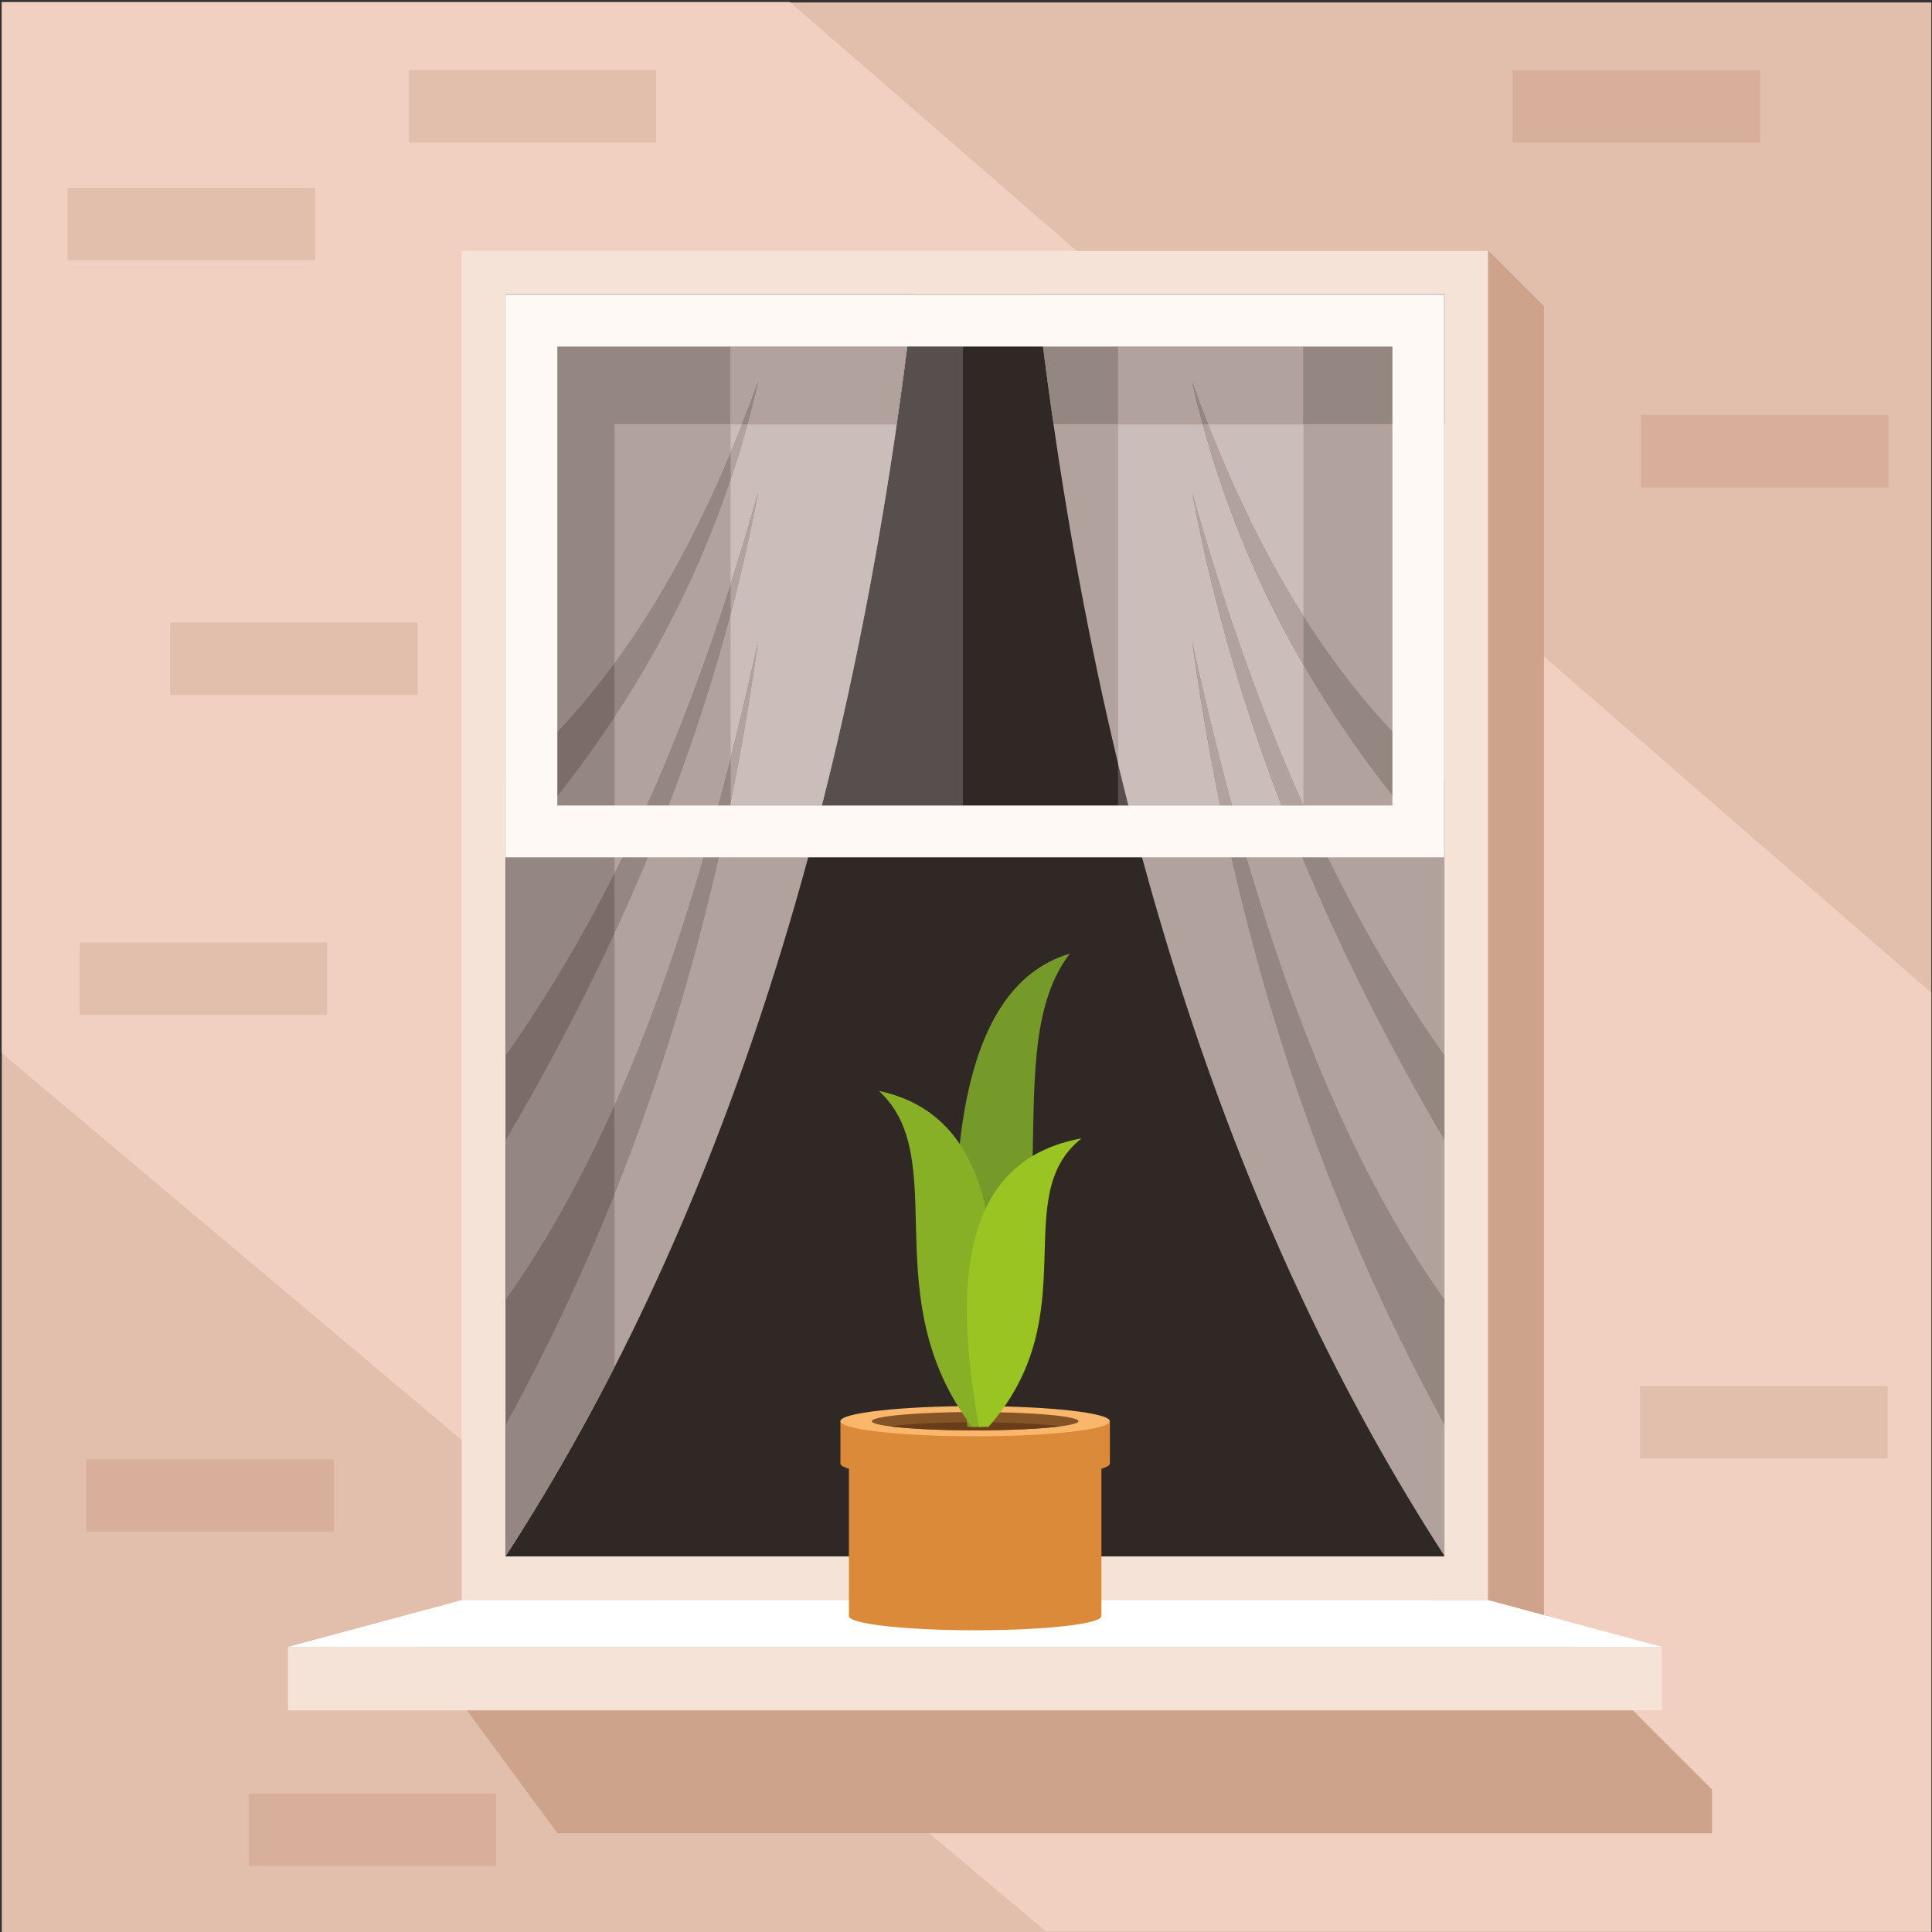 <?xml version="1.0" encoding="UTF-8" standalone="no"?>
<!-- Created with Inkscape (http://www.inkscape.org/) -->

<svg
   version="1.1"
   id="svg1"
   width="880"
   height="880"
   viewBox="0 0 880 880"
   sodipodi:docname="window-with-flower.svg"
   inkscape:version="1.3.2 (091e20e, 2023-11-25, custom)"
   xmlns:inkscape="http://www.inkscape.org/namespaces/inkscape"
   xmlns:sodipodi="http://sodipodi.sourceforge.net/DTD/sodipodi-0.dtd"
   xmlns="http://www.w3.org/2000/svg"
   xmlns:svg="http://www.w3.org/2000/svg">
  <rect x="0" y="0" width="880" height="880" fill="#333333" stroke="none"/>
  <defs
     id="defs1">
    <clipPath
       clipPathUnits="userSpaceOnUse"
       id="clipPath12">
      <path
         d="M 0,660 H 660 V 0 H 0 Z"
         transform="translate(-354.161,-559.452)"
         id="path12" />
    </clipPath>
    <clipPath
       clipPathUnits="userSpaceOnUse"
       id="clipPath14">
      <path
         d="M 0,660 H 660 V 0 H 0 Z"
         transform="translate(-382.031,-541.754)"
         id="path14" />
    </clipPath>
    <clipPath
       clipPathUnits="userSpaceOnUse"
       id="clipPath16">
      <path
         d="M 0,660 H 660 V 0 H 0 Z"
         transform="translate(-354.161,-559.452)"
         id="path16" />
    </clipPath>
    <clipPath
       clipPathUnits="userSpaceOnUse"
       id="clipPath18">
      <path
         d="M 0,660 H 660 V 0 H 0 Z"
         id="path18" />
    </clipPath>
    <clipPath
       clipPathUnits="userSpaceOnUse"
       id="clipPath20">
      <path
         d="M 0,660 H 660 V 0 H 0 Z"
         transform="translate(-258.957,-491.772)"
         id="path20" />
    </clipPath>
    <clipPath
       clipPathUnits="userSpaceOnUse"
       id="clipPath22">
      <path
         d="M 0,660 H 660 V 0 H 0 Z"
         transform="translate(-420.882,-384.923)"
         id="path22" />
    </clipPath>
    <clipPath
       clipPathUnits="userSpaceOnUse"
       id="clipPath24">
      <path
         d="M 0,660 H 660 V 0 H 0 Z"
         transform="translate(-209.871,-282.296)"
         id="path24" />
    </clipPath>
    <clipPath
       clipPathUnits="userSpaceOnUse"
       id="clipPath26">
      <path
         d="M 0,660 H 660 V 0 H 0 Z"
         transform="translate(-407.278,-529.541)"
         id="path26" />
    </clipPath>
    <clipPath
       clipPathUnits="userSpaceOnUse"
       id="clipPath28">
      <path
         d="M 0,660 H 660 V 0 H 0 Z"
         id="path28" />
    </clipPath>
    <clipPath
       clipPathUnits="userSpaceOnUse"
       id="clipPath30">
      <path
         d="M 0,660 H 660 V 0 H 0 Z"
         transform="translate(-376.262,-107.908)"
         id="path30" />
    </clipPath>
    <clipPath
       clipPathUnits="userSpaceOnUse"
       id="clipPath32">
      <path
         d="M 0,660 H 660 V 0 H 0 Z"
         transform="translate(-379.151,-160.049)"
         id="path32" />
    </clipPath>
    <clipPath
       clipPathUnits="userSpaceOnUse"
       id="clipPath34">
      <path
         d="M 0,660 H 660 V 0 H 0 Z"
         transform="translate(-333.118,-169.337)"
         id="path34" />
    </clipPath>
    <clipPath
       clipPathUnits="userSpaceOnUse"
       id="clipPath36">
      <path
         d="M 0,660 H 660 V 0 H 0 Z"
         transform="translate(-333.118,-171.364)"
         id="path36" />
    </clipPath>
    <clipPath
       clipPathUnits="userSpaceOnUse"
       id="clipPath38">
      <path
         d="M 0,660 H 660 V 0 H 0 Z"
         transform="translate(-362.37,-172.744)"
         id="path38" />
    </clipPath>
    <clipPath
       clipPathUnits="userSpaceOnUse"
       id="clipPath40">
      <path
         d="M 0,660 H 660 V 0 H 0 Z"
         transform="translate(-330.476,-172.553)"
         id="path40" />
    </clipPath>
    <clipPath
       clipPathUnits="userSpaceOnUse"
       id="clipPath42">
      <path
         d="M 0,660 H 660 V 0 H 0 Z"
         transform="translate(-335.283,-172.553)"
         id="path42" />
    </clipPath>
    <clipPath
       clipPathUnits="userSpaceOnUse"
       id="clipPath44">
      <path
         d="M 0,660 H 660 V 0 H 0 Z"
         transform="translate(-334.471,-172.553)"
         id="path44" />
    </clipPath>
    <clipPath
       clipPathUnits="userSpaceOnUse"
       id="clipPath46">
      <path
         d="M 0,660 H 660 V 0 H 0 Z"
         id="path46" />
    </clipPath>
    <clipPath
       clipPathUnits="userSpaceOnUse"
       id="clipPath48">
      <path
         d="M 0,660 H 660 V 0 H 0 Z"
         id="path48" />
    </clipPath>
    <clipPath
       clipPathUnits="userSpaceOnUse"
       id="clipPath50">
      <path
         d="M 0,660 H 660 V 0 H 0 Z"
         id="path50" />
    </clipPath>
    <clipPath
       clipPathUnits="userSpaceOnUse"
       id="clipPath52">
      <path
         d="M 0,660 H 660 V 0 H 0 Z"
         id="path52" />
    </clipPath>
    <clipPath
       clipPathUnits="userSpaceOnUse"
       id="clipPath54">
      <path
         d="M 0,660 H 660 V 0 H 0 Z"
         id="path54" />
    </clipPath>
    <clipPath
       clipPathUnits="userSpaceOnUse"
       id="clipPath56">
      <path
         d="M 0,660 H 660 V 0 H 0 Z"
         id="path56" />
    </clipPath>
    <clipPath
       clipPathUnits="userSpaceOnUse"
       id="clipPath58">
      <path
         d="M 0,660 H 660 V 0 H 0 Z"
         id="path58" />
    </clipPath>
    <clipPath
       clipPathUnits="userSpaceOnUse"
       id="clipPath60">
      <path
         d="M 0,660 H 660 V 0 H 0 Z"
         id="path60" />
    </clipPath>
    <clipPath
       clipPathUnits="userSpaceOnUse"
       id="clipPath62">
      <path
         d="M 0,660 H 660 V 0 H 0 Z"
         id="path62" />
    </clipPath>
  </defs>
  <sodipodi:namedview
     id="namedview1"
     pagecolor="#ffffff"
     bordercolor="#000000"
     borderopacity="0.25"
     inkscape:showpageshadow="2"
     inkscape:pageopacity="0.0"
     inkscape:pagecheckerboard="0"
     inkscape:deskcolor="#d1d1d1"
     inkscape:zoom="0.67272727"
     inkscape:cx="439.25676"
     inkscape:cy="440"
     inkscape:window-width="1440"
     inkscape:window-height="830"
     inkscape:window-x="-6"
     inkscape:window-y="-6"
     inkscape:window-maximized="1"
     inkscape:current-layer="g1">
    <inkscape:page
       x="0"
       y="0"
       inkscape:label="1"
       id="page1"
       width="880"
       height="880"
       margin="0 0.091 0.916 0.826"
       bleed="0" />
  </sodipodi:namedview>
  <g
     id="g1"
     inkscape:groupmode="layer"
     inkscape:label="1">
    <g
       id="group-MC0">
      <path
         id="path2"
         d="M 0.619,0 H 659.931 V 659.313 H 0.619 Z"
         style="fill:#e2beac;fill-opacity:1;fill-rule:nonzero;stroke:none"
         transform="matrix(1.333,0,0,-1.333,0,880)" />
      <path
         id="path3"
         d="M 0,0 V -359.174 L 356.793,-659.313 H 659.31 V -338.53 L 269.279,0 Z"
         style="fill:#f1d0c1;fill-opacity:1;fill-rule:nonzero;stroke:none"
         transform="matrix(1.333,0,0,-1.333,0.828,0.916)" />
      <path
         id="path4"
         d="M 0,0 53.114,-53.113 V -68.069 H -341.404 L -388.307,-4.38 Z"
         style="fill:#cda38b;fill-opacity:1;fill-rule:evenodd;stroke:none"
         transform="matrix(1.333,0,0,-1.333,709.007,744.289)" />
      <path
         id="path5"
         d="m 0,0 19.002,-19.003 v -457.999 l -185.466,74.513 z"
         style="fill:#cda38b;fill-opacity:1;fill-rule:evenodd;stroke:none"
         transform="matrix(1.333,0,0,-1.333,677.931,114.126)" />
      <path
         id="path6"
         d="M 157.787,113.39 H 508.449 V 574.407 H 157.787 Z"
         style="fill:#f6e3d8;fill-opacity:1;fill-rule:evenodd;stroke:none"
         transform="matrix(1.333,0,0,-1.333,0,880)" />
      <path
         id="path7"
         d="M 172.741,128.344 H 493.495 V 559.452 H 172.741 Z"
         style="fill:#2f2825;fill-opacity:1;fill-rule:evenodd;stroke:none"
         transform="matrix(1.333,0,0,-1.333,0,880)" />
      <path
         id="path8"
         d="m 98.384,75.743 h 469.467 v 21.66 H 98.384 Z"
         style="fill:#f6e3d8;fill-opacity:1;fill-rule:evenodd;stroke:none"
         transform="matrix(1.333,0,0,-1.333,0,880)" />
      <path
         id="path9"
         d="M 0,0 59.403,15.986 H 410.064 L 469.466,0 Z"
         style="fill:#ffffff;fill-opacity:1;fill-rule:evenodd;stroke:none"
         transform="matrix(1.333,0,0,-1.333,131.179,750.129)" />
      <path
         id="path10"
         d="m 382.031,541.754 h 63.24 V 384.923 h -63.24 z m -132.458,0 h 79.476 V 384.923 h -79.476 z"
         style="fill:#574e4e;fill-opacity:1;fill-rule:evenodd;stroke:none"
         transform="matrix(1.333,0,0,-1.333,0,880)" />
      <path
         id="path11"
         d="M 0,0 C 20.781,-181.484 69.046,-322.508 139.334,-431.108 V 0 Z M -42.087,0 C -62.868,-181.484 -111.132,-322.508 -181.42,-431.108 V 0 Z"
         style="fill:#b2a29e;fill-opacity:1;fill-rule:evenodd;stroke:none"
         transform="matrix(1.333,0,0,-1.333,472.215,134.064)"
         clip-path="url(#clipPath12)" />
      <path
         id="path13"
         d="M 0,0 H 63.24 V -156.831 H 3.438 c -1.17,4.604 -2.315,9.244 -3.438,13.916 z m -72.089,0 c -7.087,-56.158 -16.87,-108.35 -29.175,-156.831 h -31.194 V 0 Z"
         style="fill:#cbbdba;fill-opacity:1;fill-rule:evenodd;stroke:none"
         transform="matrix(1.333,0,0,-1.333,509.375,157.661)"
         clip-path="url(#clipPath14)" />
      <path
         id="path15"
         d="m 0,0 c 1.726,-15.063 3.643,-29.839 5.744,-44.349 h 133.59 V 0 Z m -42.087,0 c -1.725,-15.063 -3.642,-29.839 -5.743,-44.349 h -96.46 v -322.294 c -11.581,-22.659 -23.969,-44.131 -37.13,-64.465 V 0 Z"
         style="fill:#948681;fill-opacity:1;fill-rule:evenodd;stroke:none"
         transform="matrix(1.333,0,0,-1.333,472.215,134.064)"
         clip-path="url(#clipPath16)" />
      <path
         id="path17"
         d="m 382.031,541.754 h 63.24 v -26.652 h -63.24 z m -72.089,0 c -1.134,-8.983 -2.34,-17.867 -3.611,-26.652 h -56.758 v 26.652 z"
         style="fill:#b2a29e;fill-opacity:1;fill-rule:evenodd;stroke:none"
         transform="matrix(1.333,0,0,-1.333,0,880)"
         clip-path="url(#clipPath18)" />
      <path
         id="path19"
         d="m 0,0 c -19.628,-69.714 -45.956,-135.311 -86.216,-192.34 v -28.948 C -45.383,-151.775 -14.705,-78.695 0,0 m 0,-50.927 c -19.628,-89.522 -45.956,-168.326 -86.216,-224.835 v -42.802 C -45.383,-243.993 -14.705,-157.13 0,-50.927 M 148.321,0 c 19.628,-69.714 45.956,-135.311 86.217,-192.34 v -28.948 C 193.705,-151.775 163.026,-78.695 148.321,0 m 0,-50.927 c 19.628,-89.522 45.956,-168.326 86.217,-224.835 v -42.802 c -40.833,74.571 -71.512,161.434 -86.217,267.637 m 0,88.695 c 14.705,-64.407 45.384,-117.088 86.217,-162.313 v 25.957 c -40.261,34.273 -66.589,82.064 -86.217,136.356 M 0,37.768 C -14.705,-26.639 -45.383,-79.32 -86.216,-124.545 v 25.957 C -45.956,-64.315 -19.628,-16.524 0,37.768"
         style="fill:#948681;fill-opacity:1;fill-rule:evenodd;stroke:none"
         transform="matrix(1.333,0,0,-1.333,345.276,224.304)"
         clip-path="url(#clipPath20)" />
      <path
         id="path21"
         d="M 0,0 C -4.888,18.074 -9.4,36.752 -13.603,55.921 -10.936,36.658 -7.74,18.034 -4.057,0 Z M 24.39,0.001 C 9.117,34.014 -3.185,69.851 -13.603,106.849 -6.731,70.077 3.628,34.53 16.881,0 h 7.509 z m 0,64.719 V 47.934 C 7.509,77.066 -5.483,109.053 -13.603,144.617 -3.185,115.804 9.117,88.822 24.39,64.72 m -195.699,0.462 v 10.356 c 3.298,10.334 6.417,20.775 9.384,31.311 -2.628,-14.065 -5.769,-27.949 -9.384,-41.667 m 0,-64.387 v 15.314 c 3.298,13 6.417,26.283 9.384,39.812 -2.628,-18.98 -5.769,-37.34 -9.384,-55.126 m 9.384,143.822 c -2.628,-11.511 -5.769,-22.645 -9.384,-33.432 v 9.287 c 3.298,7.884 6.417,15.939 9.384,24.145"
         style="fill:#b2a29e;fill-opacity:1;fill-rule:evenodd;stroke:none"
         transform="matrix(1.333,0,0,-1.333,561.176,366.769)"
         clip-path="url(#clipPath22)" />
      <path
         id="path23"
         d="m 0,0 c -10.905,-24.449 -23.181,-46.707 -37.129,-66.286 v -42.802 C -23.559,-84.307 -11.114,-58.165 0,-30.41 Z M 0,79.314 V 58.749 C -11.114,34.784 -23.559,11.29 -37.129,-11.811 V 17.136 C -23.181,36.896 -10.905,57.684 0,79.314 m 0,53.333 C -11.113,115.814 -23.559,99.96 -37.129,84.931 v 25.957 C -23.18,122.763 -10.905,136.262 0,151.09 Z m 197.408,114.598 c 1.114,-4.88 2.321,-9.692 3.617,-14.438 h 1.83 c -1.873,4.757 -3.688,9.57 -5.447,14.438 m -148.322,0 c -1.113,-4.88 -2.321,-9.692 -3.616,-14.438 h -1.83 c 1.873,4.757 3.688,9.57 5.446,14.438"
         style="fill:#7c6c67;fill-opacity:1;fill-rule:evenodd;stroke:none"
         transform="matrix(1.333,0,0,-1.333,279.827,503.605)"
         clip-path="url(#clipPath24)" />
      <path
         id="path25"
         d="m 0,0 c 1.114,-4.879 2.321,-9.691 3.617,-14.438 h 1.83 C 3.574,-9.681 1.76,-4.867 0,0 m -148.321,0 c -1.114,-4.879 -2.322,-9.691 -3.616,-14.438 h -1.831 c 1.873,4.757 3.688,9.571 5.447,14.438"
         style="fill:#948681;fill-opacity:1;fill-rule:evenodd;stroke:none"
         transform="matrix(1.333,0,0,-1.333,543.038,173.946)"
         clip-path="url(#clipPath26)" />
      <path
         id="path27"
         d="M 172.741,367.227 H 493.495 V 559.452 H 172.741 Z m 17.698,174.527 H 475.796 V 384.923 H 190.439 Z"
         style="fill:#fff9f5;fill-opacity:1;fill-rule:evenodd;stroke:none"
         transform="matrix(1.333,0,0,-1.333,0,880)"
         clip-path="url(#clipPath28)" />
      <path
         id="path29"
         d="m 0,0 c 0,-2.672 -19.317,-4.838 -43.143,-4.838 -23.829,0 -43.145,2.166 -43.145,4.838 V 56.479 H 0 Z"
         style="fill:#da8a38;fill-opacity:1;fill-rule:evenodd;stroke:none"
         transform="matrix(1.333,0,0,-1.333,501.682,736.122)"
         clip-path="url(#clipPath30)" />
      <path
         id="path31"
         d="m 0,0 c 0,-2.851 -20.61,-5.162 -46.033,-5.162 -25.425,0 -46.034,2.311 -46.034,5.162 V 14.448 H 0 Z"
         style="fill:#da8a38;fill-opacity:1;fill-rule:evenodd;stroke:none"
         transform="matrix(1.333,0,0,-1.333,505.535,666.602)"
         clip-path="url(#clipPath32)" />
      <path
         id="path33"
         d="m 0,0 c 25.353,0 46.033,2.319 46.033,5.16 0,2.844 -20.68,5.161 -46.033,5.161 -25.354,0 -46.034,-2.317 -46.034,-5.161 C -46.034,2.319 -25.354,0 0,0"
         style="fill:#fab66b;fill-opacity:1;fill-rule:evenodd;stroke:none"
         transform="matrix(1.333,0,0,-1.333,444.158,654.217)"
         clip-path="url(#clipPath34)" />
      <path
         id="path35"
         d="M 0,0 C 19.441,0 35.298,1.407 35.298,3.133 35.298,4.859 19.441,6.268 0,6.268 -19.442,6.268 -35.3,4.859 -35.3,3.133 -35.3,1.407 -19.442,0 0,0"
         style="fill:#845326;fill-opacity:1;fill-rule:evenodd;stroke:none"
         transform="matrix(1.333,0,0,-1.333,444.158,651.514)"
         clip-path="url(#clipPath36)" />
      <path
         id="path37"
         d="m 0,0 c -6.346,-0.832 -17.079,-1.38 -29.252,-1.38 -12.174,0 -22.907,0.548 -29.252,1.38 6.345,0.831 17.078,1.378 29.252,1.378 C -17.079,1.378 -6.346,0.831 0,0"
         style="fill:#6a3d1a;fill-opacity:1;fill-rule:evenodd;stroke:none"
         transform="matrix(1.333,0,0,-1.333,483.16,649.675)"
         clip-path="url(#clipPath38)" />
      <path
         id="path39"
         d="M 0,0 C -9.816,87.182 -3.978,150.128 35.033,161.727 9.721,128.967 37.007,62.791 3.186,0 Z"
         style="fill:#769a2a;fill-opacity:1;fill-rule:evenodd;stroke:none"
         transform="matrix(1.333,0,0,-1.333,440.634,649.93)"
         clip-path="url(#clipPath40)" />
      <path
         id="path41"
         d="M 0,0 C 9.816,61.885 3.979,106.566 -35.033,114.799 -9.721,91.545 -37.007,44.571 -3.185,0 Z"
         style="fill:#87b027;fill-opacity:1;fill-rule:evenodd;stroke:none"
         transform="matrix(1.333,0,0,-1.333,447.044,649.93)"
         clip-path="url(#clipPath42)" />
      <path
         id="path43"
         d="M 0,0 C -9.816,53.145 -3.978,91.52 35.033,98.59 9.721,78.619 37.008,38.278 3.187,0 Z"
         style="fill:#9ac421;fill-opacity:1;fill-rule:evenodd;stroke:none"
         transform="matrix(1.333,0,0,-1.333,445.961,649.93)"
         clip-path="url(#clipPath44)" />
      <path
         id="path45"
         d="m 516.855,611.454 h 84.568 v 24.752 h -84.568 z"
         style="fill:#d7af9b;fill-opacity:1;fill-rule:evenodd;stroke:none"
         transform="matrix(1.333,0,0,-1.333,0,880)"
         clip-path="url(#clipPath46)" />
      <path
         id="path47"
         d="m 560.685,493.621 h 84.571 v 24.752 h -84.571 z"
         style="fill:#d7af9b;fill-opacity:1;fill-rule:evenodd;stroke:none"
         transform="matrix(1.333,0,0,-1.333,0,880)"
         clip-path="url(#clipPath48)" />
      <path
         id="path49"
         d="m 58.158,422.715 h 84.571 v 24.753 H 58.158 Z"
         style="fill:#e2beac;fill-opacity:1;fill-rule:evenodd;stroke:none"
         transform="matrix(1.333,0,0,-1.333,0,880)"
         clip-path="url(#clipPath50)" />
      <path
         id="path51"
         d="m 27.219,313.393 h 84.57 v 24.752 h -84.57 z"
         style="fill:#e2beac;fill-opacity:1;fill-rule:evenodd;stroke:none"
         transform="matrix(1.333,0,0,-1.333,0,880)"
         clip-path="url(#clipPath52)" />
      <path
         id="path53"
         d="m 560.431,161.783 h 84.571 v 24.753 h -84.571 z"
         style="fill:#e2beac;fill-opacity:1;fill-rule:evenodd;stroke:none"
         transform="matrix(1.333,0,0,-1.333,0,880)"
         clip-path="url(#clipPath54)" />
      <path
         id="path55"
         d="m 29.537,136.77 h 84.572 v 24.754 H 29.537 Z"
         style="fill:#d7af9b;fill-opacity:1;fill-rule:evenodd;stroke:none"
         transform="matrix(1.333,0,0,-1.333,0,880)"
         clip-path="url(#clipPath56)" />
      <path
         id="path57"
         d="m 84.974,22.551 h 84.572 v 24.75 H 84.974 Z"
         style="fill:#d7af9b;fill-opacity:1;fill-rule:evenodd;stroke:none"
         transform="matrix(1.333,0,0,-1.333,0,880)"
         clip-path="url(#clipPath58)" />
      <path
         id="path59"
         d="m 139.634,611.454 h 84.571 v 24.752 h -84.571 z"
         style="fill:#e2beac;fill-opacity:1;fill-rule:evenodd;stroke:none"
         transform="matrix(1.333,0,0,-1.333,0,880)"
         clip-path="url(#clipPath60)" />
      <path
         id="path61"
         d="m 23.093,571.231 h 84.572 v 24.753 H 23.093 Z"
         style="fill:#e2beac;fill-opacity:1;fill-rule:evenodd;stroke:none"
         transform="matrix(1.333,0,0,-1.333,0,880)"
         clip-path="url(#clipPath62)" />
    </g>
  </g>
</svg>
